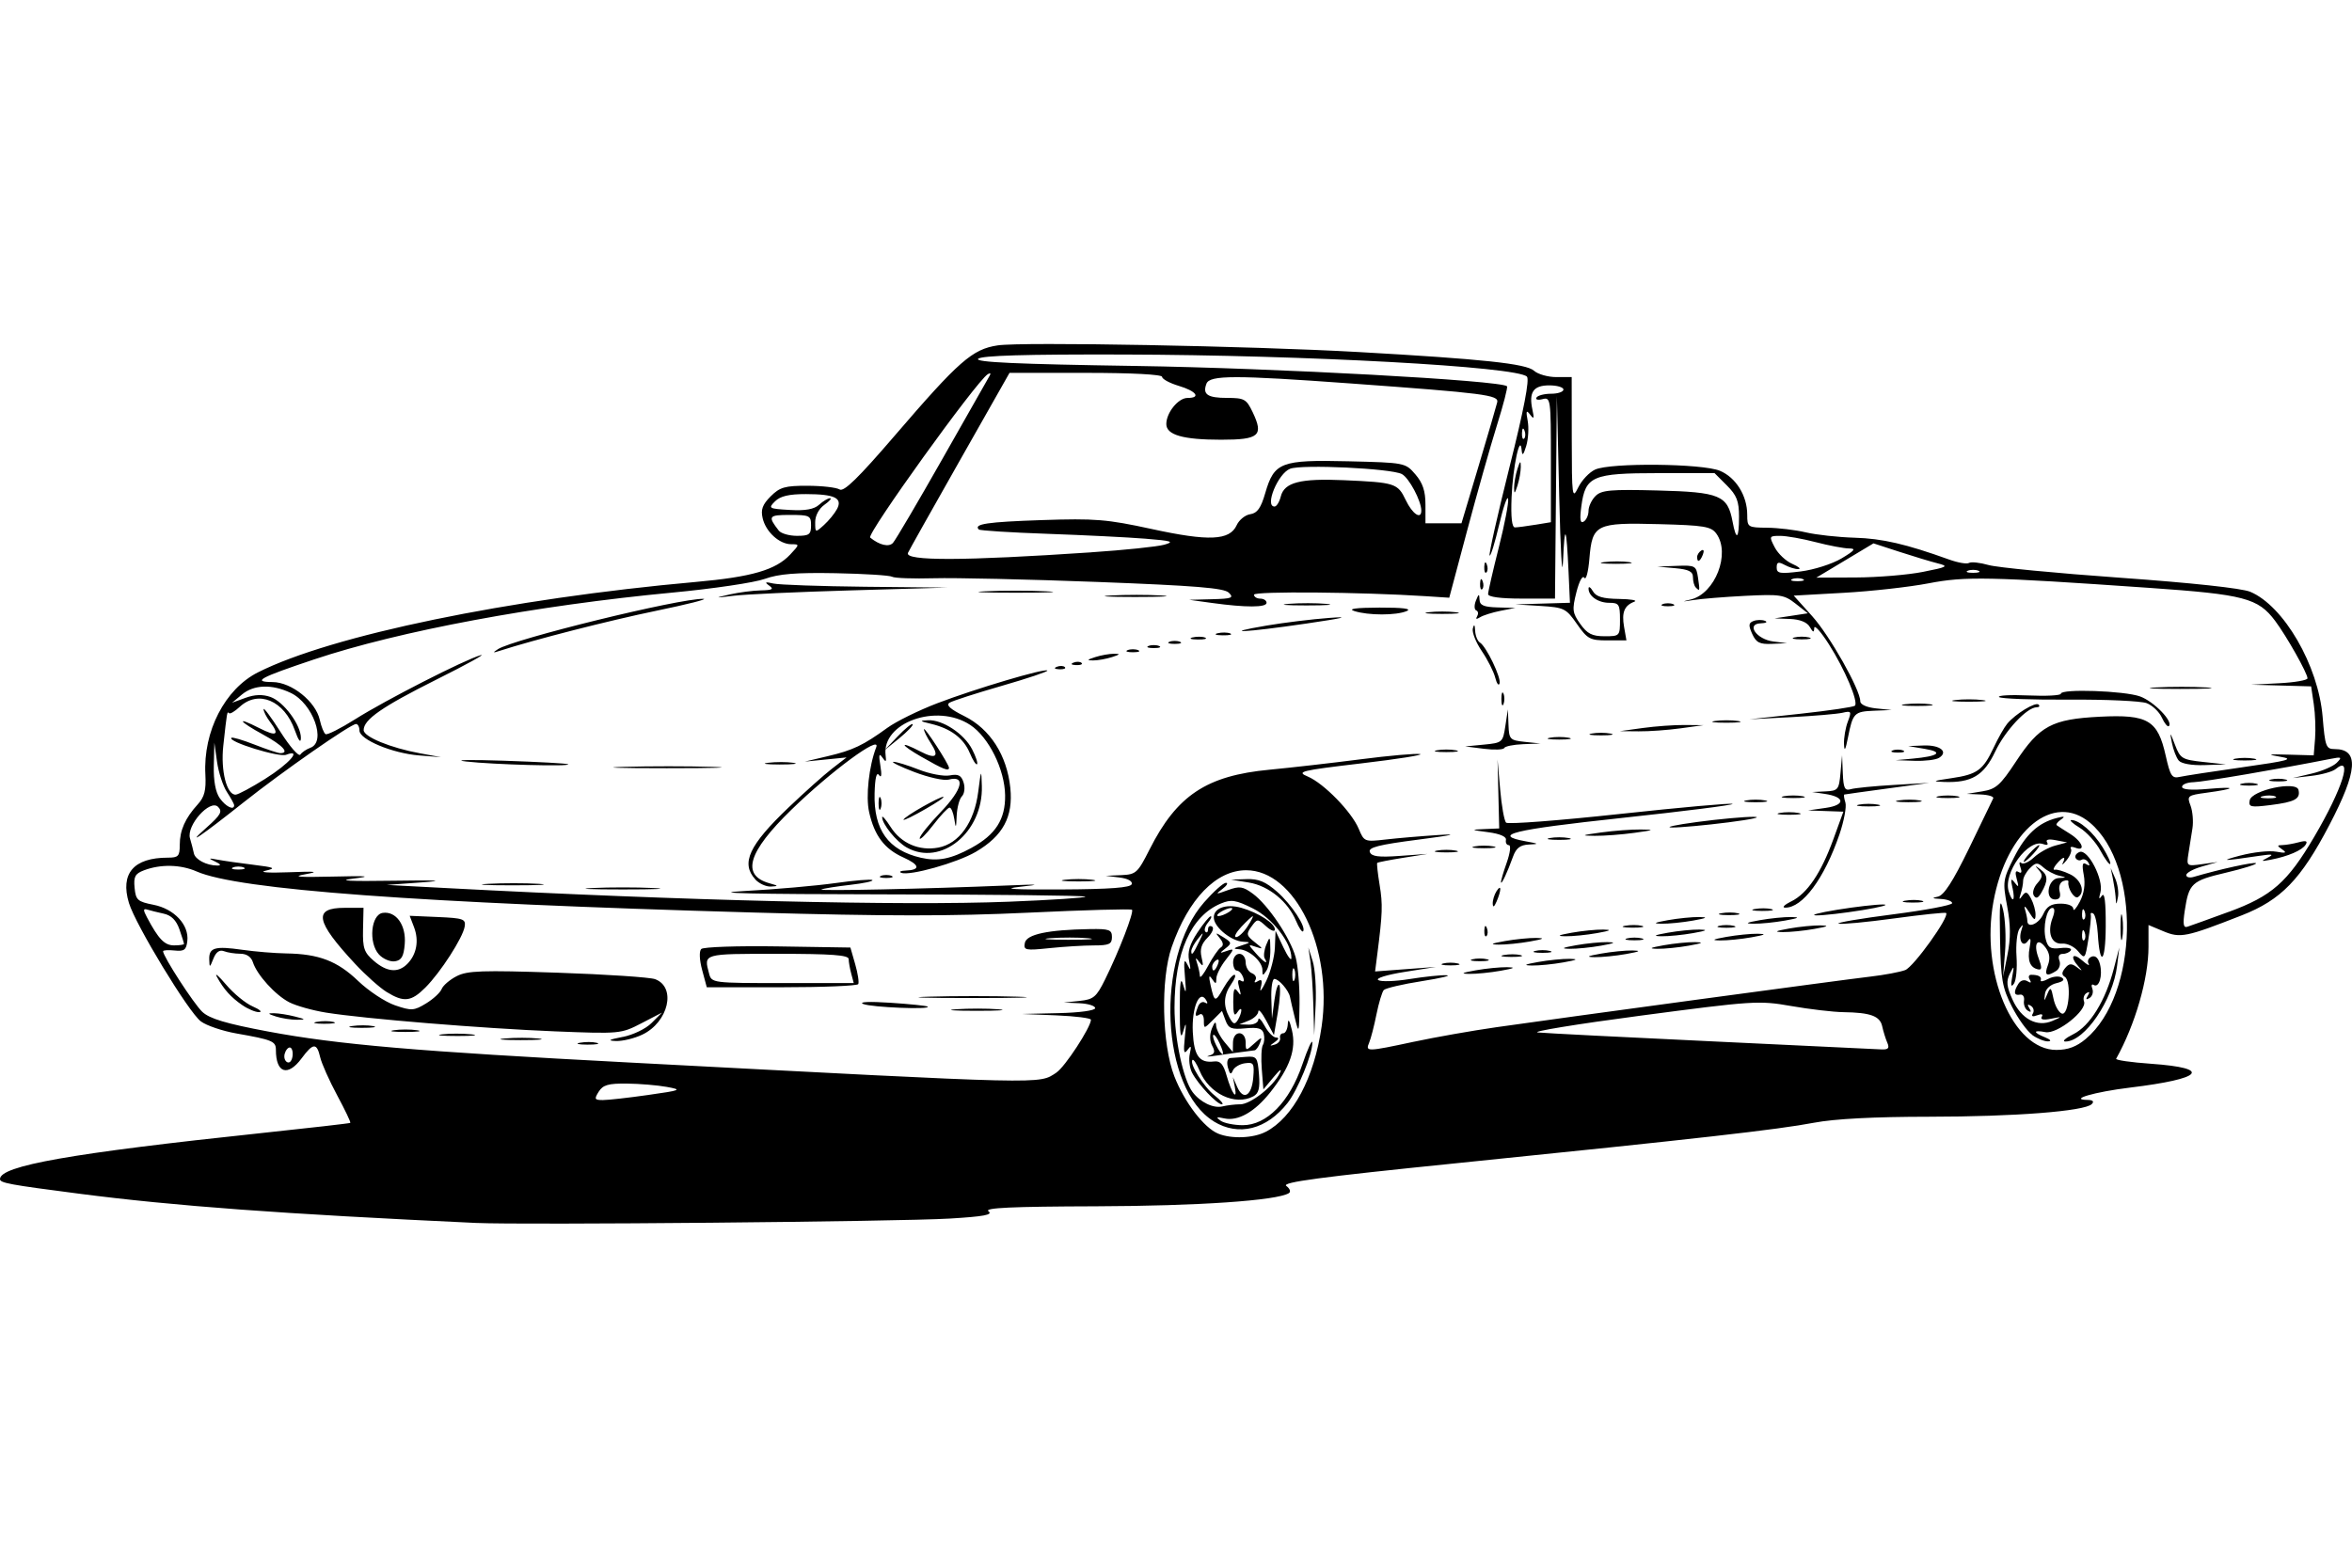 <?xml version="1.0" encoding="UTF-8" standalone="no"?>
<!-- Created with Inkscape (http://www.inkscape.org/) -->
<svg id="svg2" xmlns:rdf="http://www.w3.org/1999/02/22-rdf-syntax-ns#" xmlns="http://www.w3.org/2000/svg" height="45" width="67.5" version="1.1" xmlns:cc="http://creativecommons.org/ns#" xmlns:dc="http://purl.org/dc/elements/1.1/">
 <g id="g4275">
  <rect id="rect2990" opacity="0" height="45" width="67.5" y="0" x="3.5527e-15"/>
  <path id="path4273" d="m13.676 35.105c-5.582-0.259-8.666-0.486-11.396-0.839-2.018-0.261-2.28-0.309-2.28-0.421 0-0.383 2.039-0.742 7.498-1.32 1.386-0.147 2.535-0.278 2.555-0.293 0.02-0.014-0.15-0.37-0.376-0.79-0.226-0.42-0.446-0.913-0.488-1.094-0.097-0.421-0.203-0.415-0.532 0.03-0.399 0.539-0.739 0.428-0.739-0.242 0-0.247-0.101-0.289-1.14-0.472-0.396-0.07-0.852-0.225-1.013-0.345-0.349-0.259-1.876-2.773-2.065-3.4-0.255-0.846 0.135-1.3 1.117-1.3 0.302 0 0.342-0.043 0.342-0.368 0-0.416 0.156-0.767 0.518-1.164 0.192-0.21 0.241-0.404 0.217-0.856-0.066-1.237 0.56-2.452 1.509-2.931 2.103-1.062 7.208-2.116 12.572-2.596 1.6-0.143 2.287-0.343 2.702-0.785 0.272-0.29 0.273-0.297 0.031-0.297-0.339 0-0.728-0.353-0.82-0.744-0.059-0.25-0.007-0.393 0.229-0.63 0.264-0.264 0.41-0.306 1.061-0.304 0.415 0.001 0.829 0.049 0.919 0.106 0.12 0.076 0.538-0.331 1.569-1.531 1.857-2.161 2.237-2.495 2.967-2.605 0.696-0.105 7.256 0.016 10.356 0.191 3.567 0.201 4.812 0.334 5.036 0.537 0.111 0.1 0.399 0.182 0.641 0.182h0.44l0.002 1.77c0.002 1.675 0.013 1.75 0.187 1.395 0.101-0.206 0.319-0.435 0.483-0.51 0.442-0.202 3.078-0.176 3.582 0.035 0.459 0.192 0.784 0.715 0.784 1.263 0 0.356 0.016 0.366 0.57 0.371 0.313 0.003 0.813 0.063 1.11 0.133 0.297 0.07 0.929 0.14 1.405 0.154 0.792 0.023 1.472 0.181 2.711 0.627 0.252 0.091 0.507 0.134 0.568 0.097 0.061-0.038 0.314-0.011 0.562 0.06s1.95 0.235 3.782 0.365c2.035 0.145 3.484 0.301 3.726 0.402 0.964 0.403 1.956 2.114 2.079 3.586 0.071 0.859 0.098 0.93 0.345 0.93 0.707 0 0.664 0.62-0.152 2.18-0.819 1.567-1.386 2.151-2.517 2.594-1.597 0.626-1.758 0.658-2.243 0.456l-0.43-0.18v0.628c0 0.91-0.382 2.232-0.928 3.21-0.022 0.04 0.429 0.105 1.003 0.145 1.768 0.125 1.499 0.429-0.607 0.684-1.018 0.124-1.778 0.345-1.214 0.354 0.15 0.002 0.192 0.045 0.118 0.119-0.206 0.206-2.217 0.362-4.671 0.363-1.574 0.001-2.709 0.06-3.299 0.172-1.05 0.2-3.316 0.456-10.276 1.164-3.907 0.397-5.015 0.545-4.87 0.651 0.104 0.076 0.136 0.168 0.073 0.207-0.347 0.214-2.609 0.368-5.531 0.377-2.421 0.007-3.223 0.044-3.09 0.142 0.138 0.101-0.125 0.151-1.109 0.21-1.481 0.089-12.236 0.188-13.585 0.126zm22.649-2.616c0.786-0.409 1.392-1.551 1.605-3.027 0.324-2.242-0.761-4.483-2.168-4.482-0.861 0.001-1.657 0.823-2.136 2.206-0.32 0.922-0.281 2.791 0.077 3.711 0.289 0.743 0.853 1.48 1.26 1.645 0.385 0.156 1.007 0.131 1.362-0.054zm-1.488-0.299c-1.527-0.931-1.693-4.685-0.278-6.292 0.27-0.307 0.55-0.557 0.623-0.557 0.073 0 0.028 0.079-0.1 0.176-0.211 0.16-0.196 0.163 0.154 0.035 0.337-0.123 0.431-0.11 0.72 0.102 0.435 0.319 1.074 1.268 1.228 1.825 0.067 0.243 0.117 0.846 0.111 1.341-0.011 0.845-0.019 0.87-0.129 0.42-0.065-0.264-0.129-0.542-0.143-0.618-0.035-0.19-0.321-0.522-0.45-0.522-0.058 0-0.097 0.256-0.087 0.57l0.018 0.57 0.072-0.54c0.04-0.297 0.103-0.486 0.14-0.42 0.038 0.066 0.018 0.415-0.043 0.776l-0.112 0.656-0.222-0.416c-0.122-0.229-0.224-0.347-0.227-0.262-0.002 0.085-0.126 0.203-0.275 0.262l-0.27 0.108 0.27 0.008c0.148 0.004 0.272-0.06 0.275-0.142 0.002-0.082 0.085-0.002 0.184 0.18 0.098 0.181 0.245 0.331 0.325 0.332 0.094 0.001 0.082 0.047-0.034 0.129-0.16 0.113-0.16 0.121 0 0.073 0.099-0.03 0.166-0.115 0.15-0.189s0.024-0.135 0.09-0.135 0.125-0.121 0.132-0.27c0.007-0.169 0.052-0.099 0.119 0.186 0.127 0.541-0.055 1.061-0.622 1.778-0.447 0.565-0.926 0.836-1.32 0.749-0.228-0.051-0.251-0.037-0.108 0.065 0.099 0.071 0.384 0.129 0.634 0.13 0.69 0.003 1.347-0.666 1.714-1.743 0.156-0.459 0.286-0.741 0.287-0.626 0.005 0.326-0.421 1.362-0.711 1.731-0.601 0.764-1.405 0.966-2.117 0.531zm0.753-0.49c0.299-0.002 0.943-0.505 1.132-0.884 0.081-0.163 0.019-0.126-0.168 0.099l-0.296 0.356-0.046-0.575c-0.025-0.316-0.011-0.631 0.031-0.7 0.042-0.068 0.053-0.214 0.025-0.324-0.04-0.153-0.16-0.189-0.524-0.154-0.403 0.038-0.487 0.005-0.573-0.227l-0.101-0.272-0.26 0.26c-0.258 0.258-0.26 0.258-0.26 0.013 0-0.136-0.054-0.214-0.12-0.173-0.138 0.086-0.149 0.035-0.047-0.229 0.04-0.104 0.129-0.154 0.198-0.111 0.079 0.049 0.09 0.019 0.029-0.079-0.19-0.307-0.412 0.235-0.378 0.924 0.033 0.684 0.188 0.898 0.612 0.845 0.178-0.022 0.265 0.077 0.36 0.411 0.144 0.505 0.316 0.743 0.234 0.322l-0.055-0.282 0.123 0.28c0.176 0.399 0.417 0.259 0.461-0.268 0.034-0.41 0.013-0.446-0.24-0.411-0.153 0.021-0.309 0.117-0.348 0.212-0.051 0.127-0.088 0.103-0.139-0.09-0.041-0.157-0.013-0.267 0.07-0.273 0.076-0.005 0.283-0.02 0.459-0.034 0.296-0.022 0.323 0.016 0.362 0.501 0.032 0.4-0.006 0.55-0.162 0.633-0.522 0.28-1.267-0.074-1.54-0.731-0.084-0.202-0.176-0.343-0.205-0.314-0.1 0.1 0.321 0.774 0.639 1.024 0.175 0.138 0.267 0.251 0.205 0.251-0.143 0-0.687-0.577-0.858-0.91-0.071-0.138-0.1-0.381-0.064-0.54 0.051-0.232 0.038-0.254-0.068-0.109-0.101 0.137-0.118 0.052-0.075-0.36 0.046-0.436 0.038-0.471-0.044-0.18-0.076 0.268-0.101 0.1-0.101-0.66 0-0.755 0.026-0.926 0.101-0.66 0.078 0.28 0.089 0.226 0.048-0.24-0.04-0.453-0.023-0.541 0.067-0.36 0.099 0.199 0.108 0.182 0.052-0.105-0.049-0.25 0.017-0.473 0.24-0.81 0.169-0.256 0.34-0.465 0.381-0.465 0.04 0 0.005 0.082-0.079 0.183-0.084 0.101-0.117 0.218-0.075 0.26 0.042 0.042 0.077 0.011 0.077-0.07s0.052-0.115 0.116-0.076c0.064 0.04 0.006 0.181-0.13 0.317-0.178 0.178-0.226 0.334-0.172 0.565 0.059 0.254 0.046 0.283-0.061 0.14-0.114-0.151-0.124-0.145-0.064 0.04 0.039 0.121 0.074 0.283 0.077 0.36 0.003 0.077 0.11-0.059 0.239-0.302s0.291-0.477 0.36-0.521c0.086-0.053 0.077-0.139-0.029-0.267-0.139-0.169-0.128-0.171 0.105-0.026 0.24 0.15 0.245 0.175 0.06 0.319-0.182 0.142-0.178 0.149 0.036 0.074 0.223-0.078 0.221-0.063-0.03 0.256-0.147 0.187-0.268 0.426-0.269 0.533-0.002 0.169-0.017 0.171-0.124 0.014-0.089-0.131-0.1-0.083-0.041 0.18 0.111 0.498 0.131 0.502 0.373 0.077 0.118-0.206 0.257-0.376 0.31-0.376 0.053-0 0.013 0.119-0.09 0.266-0.22 0.314-0.237 0.615-0.054 0.957 0.107 0.199 0.154 0.215 0.238 0.082 0.058-0.091 0.105-0.22 0.105-0.286s-0.052-0.039-0.116 0.06c-0.086 0.133-0.116 0.054-0.116-0.3 0-0.369 0.029-0.438 0.126-0.3 0.097 0.139 0.108 0.115 0.045-0.105-0.054-0.192-0.038-0.259 0.051-0.204 0.082 0.051 0.105 0.012 0.06-0.105-0.039-0.102-0.12-0.186-0.179-0.186-0.059 0-0.107-0.108-0.107-0.24 0-0.133 0.08-0.24 0.18-0.24 0.101 0 0.18 0.107 0.18 0.244 0 0.134 0.081 0.275 0.179 0.312 0.099 0.038 0.144 0.125 0.101 0.195-0.048 0.077-0.019 0.09 0.073 0.032 0.112-0.069 0.132-0.019 0.079 0.191-0.04 0.157 0.031 0.069 0.158-0.195 0.127-0.264 0.239-0.696 0.249-0.96l0.019-0.48 0.227 0.48c0.125 0.264 0.228 0.399 0.228 0.3 0.003-0.439-0.547-1.145-1.107-1.423-0.492-0.244-0.62-0.264-0.916-0.141-0.861 0.357-1.332 1.413-1.332 2.988 0 0.898 0.25 2.067 0.518 2.424 0.222 0.295 0.599 0.476 0.861 0.412 0.132-0.032 0.357-0.059 0.501-0.06zm-0.891-1.398c0.163-0.047 0.183-0.11 0.09-0.283-0.075-0.141-0.078-0.325-0.007-0.501 0.074-0.185 0.114-0.213 0.119-0.082 0.004 0.108 0.114 0.324 0.244 0.48l0.236 0.283 0.004-0.27c0.002-0.158 0.079-0.27 0.184-0.27 0.104 0 0.18 0.109 0.18 0.259 0 0.253 0.006 0.254 0.245 0.037 0.215-0.194 0.235-0.197 0.167-0.019-0.043 0.112-0.113 0.208-0.155 0.213-0.371 0.047-0.743 0.098-1.097 0.151-0.231 0.035-0.326 0.036-0.21 0.002zm0.308-0.344c-0.075-0.165-0.159-0.278-0.187-0.25-0.056 0.056 0.187 0.551 0.271 0.551 0.029 0-0.008-0.135-0.084-0.3zm1.224-2.11c-0.002-0.249-0.378-0.585-0.671-0.6-0.18-0.009-0.165-0.033 0.069-0.108 0.271-0.087 0.275-0.097 0.043-0.108-0.319-0.015-0.794-0.388-0.833-0.655-0.044-0.298 0.332-0.448 0.789-0.317 0.492 0.141 0.96 0.444 0.96 0.621 0 0.075-0.113 0.034-0.251-0.091-0.246-0.223-0.254-0.223-0.423 0.009-0.155 0.212-0.144 0.257 0.101 0.45 0.24 0.188 0.244 0.204 0.033 0.132-0.237-0.081-0.237-0.078-0.011 0.178 0.231 0.263 0.382 0.352 0.258 0.151-0.037-0.06-0.017-0.235 0.045-0.39 0.103-0.256 0.113-0.244 0.118 0.139 0.003 0.231-0.046 0.501-0.111 0.6-0.102 0.157-0.117 0.156-0.118-0.011zm-0.433-1.248c0.108-0.165 0.178-0.3 0.155-0.3-0.023 0-0.169 0.135-0.324 0.3s-0.225 0.3-0.155 0.3c0.07 0 0.216-0.135 0.324-0.3zm-0.529-0.42c0.099-0.064 0.126-0.116 0.06-0.116-0.066 0-0.201 0.052-0.3 0.116-0.099 0.064-0.126 0.116-0.06 0.116 0.066 0 0.201-0.052 0.3-0.116zm1.879 1.649c-0.033-0.082-0.06-0.015-0.06 0.15 0 0.165 0.027 0.232 0.06 0.15 0.033-0.082 0.033-0.217 0-0.3zm-2.193-0.156c0.041-0.107 0.021-0.155-0.047-0.113-0.065 0.04-0.119 0.124-0.119 0.186 0 0.173 0.086 0.135 0.166-0.073zm-0.535-0.654c0.135-0.283 0.132-0.287-0.044-0.067-0.103 0.128-0.187 0.286-0.187 0.35 0 0.152 0.055 0.084 0.23-0.283zm3.272 1.844c-0.013-0.47-0.051-1.037-0.083-1.26l-0.06-0.405 0.125 0.396c0.069 0.218 0.106 0.785 0.083 1.26l-0.041 0.863-0.024-0.855zm-0.496-2.426c-0.231-0.558-0.788-1.012-1.356-1.104l-0.51-0.083 0.446-0.015c0.342-0.012 0.546 0.073 0.876 0.363 0.417 0.366 0.85 1.029 0.743 1.137-0.029 0.029-0.118-0.105-0.198-0.297zm-18.602 4.995c0.964-0.137 0.993-0.15 0.54-0.233-0.264-0.048-0.777-0.091-1.141-0.095-0.536-0.006-0.689 0.039-0.811 0.233-0.133 0.213-0.12 0.24 0.121 0.24 0.149 0 0.73-0.065 1.291-0.145zm11.725-0.646c0.24-0.154 0.987-1.297 0.99-1.514 0.001-0.047-0.444-0.103-0.989-0.126l-0.99-0.04 1.05-0.024c0.604-0.014 1.05-0.075 1.05-0.144 0-0.066-0.202-0.129-0.45-0.14l-0.45-0.02 0.452-0.047c0.401-0.042 0.483-0.11 0.73-0.61 0.403-0.814 0.838-1.942 0.775-2.006-0.03-0.03-1.366 0.007-2.969 0.083-2.211 0.104-4.117 0.103-7.889-0.004-9.65-0.275-14.788-0.654-15.984-1.178-0.463-0.203-1.035-0.215-1.515-0.033-0.253 0.096-0.299 0.182-0.267 0.503 0.034 0.35 0.086 0.396 0.544 0.486 0.594 0.117 1.023 0.577 0.969 1.04-0.03 0.256-0.09 0.301-0.366 0.272-0.181-0.019-0.33-0.009-0.33 0.021 0 0.149 0.881 1.509 1.126 1.74 0.21 0.197 0.677 0.337 1.886 0.564 2.006 0.376 4.269 0.571 10.364 0.89 12.179 0.639 11.736 0.628 12.265 0.288zm-13.673-0.854c0.149-0.029 0.365-0.028 0.48 0.002 0.115 0.03-0.007 0.053-0.271 0.052-0.264-0.001-0.358-0.026-0.209-0.055zm-2.158-0.123c0.282-0.025 0.714-0.025 0.96 0.001 0.246 0.026 0.015 0.047-0.513 0.046-0.528-0-0.729-0.022-0.447-0.047zm3.381-0.043c0.3-0.059 0.666-0.235 0.832-0.402l0.297-0.297-0.592 0.307c-0.583 0.302-0.62 0.305-2.478 0.231-2.071-0.083-5.468-0.361-6.569-0.538-0.386-0.062-0.862-0.196-1.058-0.297-0.401-0.207-0.929-0.79-1.044-1.152-0.048-0.151-0.181-0.241-0.358-0.241-0.155 0-0.367-0.033-0.471-0.073-0.126-0.048-0.227 0.021-0.302 0.21-0.109 0.271-0.113 0.272-0.121 0.025-0.01-0.339 0.161-0.388 0.952-0.275 0.363 0.052 0.93 0.099 1.26 0.104 0.935 0.015 1.463 0.217 2.06 0.789 0.302 0.29 0.78 0.605 1.062 0.701 0.472 0.161 0.542 0.156 0.889-0.055 0.207-0.126 0.408-0.312 0.447-0.413 0.039-0.101 0.232-0.267 0.43-0.369 0.308-0.159 0.723-0.173 2.895-0.1 1.394 0.047 2.655 0.131 2.802 0.186 0.616 0.231 0.383 1.234-0.369 1.592-0.227 0.108-0.567 0.19-0.755 0.183-0.257-0.01-0.209-0.039 0.193-0.118zm-5.186-0.075c0.213-0.026 0.591-0.027 0.84-0.001 0.249 0.026 0.075 0.048-0.387 0.048-0.462 0-0.666-0.021-0.453-0.047zm-1.377-0.119c0.181-0.027 0.478-0.027 0.66 0 0.181 0.027 0.033 0.05-0.33 0.05-0.363 0-0.511-0.022-0.33-0.05zm-1.198-0.12c0.182-0.028 0.452-0.027 0.6 0.002 0.148 0.028-0.002 0.051-0.332 0.05-0.33-0.001-0.451-0.024-0.268-0.052zm-1.018-0.119c0.149-0.029 0.365-0.028 0.48 0.002 0.115 0.03-0.007 0.053-0.271 0.052-0.264-0.001-0.358-0.026-0.209-0.055zm-1.171-0.155c-0.235-0.075-0.248-0.096-0.06-0.094 0.132 0.001 0.402 0.043 0.6 0.094 0.323 0.082 0.329 0.092 0.06 0.094-0.165 0.001-0.435-0.041-0.6-0.094zm-0.963-0.324c-0.331-0.228-0.537-0.458-0.731-0.815-0.072-0.132 0.046-0.031 0.263 0.224 0.216 0.255 0.559 0.537 0.762 0.625 0.203 0.088 0.287 0.163 0.186 0.165-0.101 0.003-0.317-0.087-0.48-0.2zm20.491 0.116c0.349-0.024 0.888-0.024 1.2 0.001 0.311 0.025 0.026 0.045-0.634 0.044-0.66-0-0.914-0.02-0.566-0.045zm-2.673-0.151c-0.143-0.061 0.174-0.075 0.78-0.035 0.561 0.037 1.042 0.087 1.07 0.111 0.106 0.092-1.622 0.021-1.849-0.076zm-13.676-0.343c-0.198-0.122-0.607-0.487-0.909-0.812-1.137-1.223-1.208-1.605-0.297-1.605h0.541l-0.014 0.622c-0.012 0.536 0.031 0.661 0.309 0.9 0.376 0.324 0.696 0.354 0.96 0.089 0.268-0.268 0.342-0.667 0.196-1.051l-0.126-0.331 0.809 0.035c0.733 0.032 0.805 0.058 0.769 0.275-0.053 0.322-0.693 1.315-1.127 1.749-0.408 0.408-0.618 0.432-1.112 0.128zm15.572 0.133c0.713-0.021 1.847-0.021 2.519 0 0.673 0.021 0.089 0.039-1.296 0.039-1.386-0-1.936-0.018-1.223-0.039zm-6.519-0.765c-0.079-0.292-0.089-0.539-0.026-0.603 0.059-0.059 1.047-0.093 2.194-0.075l2.087 0.033 0.138 0.48c0.076 0.264 0.115 0.52 0.087 0.57-0.028 0.049-1.018 0.09-2.199 0.09h-2.148l-0.133-0.495zm4.279 0.105c-0.04-0.148-0.073-0.337-0.074-0.42-0.002-0.114-0.49-0.15-2.041-0.15-2.156 0-2.119-0.011-1.964 0.57 0.071 0.266 0.098 0.27 2.112 0.27h2.039l-0.072-0.27zm-13.556-0.553c-0.304-0.336-0.228-1.143 0.111-1.192 0.385-0.055 0.675 0.356 0.631 0.893-0.029 0.359-0.093 0.469-0.284 0.497-0.136 0.019-0.342-0.07-0.458-0.198zm18.538-0.329c0.047-0.248 0.657-0.378 1.87-0.398 0.553-0.009 0.63 0.019 0.63 0.229 0 0.203-0.08 0.24-0.522 0.24-0.287 0-0.86 0.035-1.272 0.078-0.694 0.072-0.746 0.061-0.706-0.15zm1.814-0.136c-0.278-0.025-0.764-0.025-1.08-0.001-0.315 0.025-0.088 0.045 0.506 0.046s0.852-0.02 0.573-0.045zm-22.826 3.32c0-0.136-0.054-0.214-0.12-0.173-0.066 0.041-0.12 0.152-0.12 0.247s0.054 0.173 0.12 0.173c0.066 0 0.12-0.111 0.12-0.247zm32.182-0.349c0.609-0.13 1.674-0.318 2.367-0.417 1.883-0.27 9.91-1.357 10.737-1.453 0.396-0.046 0.842-0.13 0.991-0.186 0.243-0.091 1.279-1.535 1.175-1.639-0.023-0.023-0.695 0.047-1.492 0.156-0.798 0.109-1.515 0.176-1.595 0.15-0.079-0.026 0.622-0.146 1.558-0.266 0.936-0.12 1.702-0.265 1.702-0.322s-0.148-0.112-0.33-0.121c-0.245-0.012-0.266-0.029-0.084-0.065 0.177-0.035 0.43-0.425 0.9-1.39 0.359-0.738 0.671-1.383 0.693-1.434 0.022-0.051-0.14-0.101-0.36-0.11l-0.4-0.017 0.448-0.073c0.389-0.063 0.516-0.175 0.96-0.849 0.68-1.033 1.035-1.223 2.411-1.293 1.38-0.07 1.663 0.097 1.891 1.12 0.13 0.58 0.181 0.658 0.398 0.608 0.137-0.031 0.951-0.156 1.809-0.278 1.333-0.189 1.49-0.233 1.08-0.301-0.4-0.067-0.36-0.077 0.24-0.06l0.72 0.02 0.039-0.48c0.021-0.264 0.005-0.709-0.037-0.99l-0.076-0.51-0.862-0.024-0.862-0.024 0.81-0.042c0.445-0.023 0.81-0.087 0.81-0.141 0-0.145-0.598-1.207-0.928-1.648-0.49-0.655-0.887-0.759-3.604-0.948-4.634-0.322-5.284-0.335-6.348-0.13-0.541 0.104-1.632 0.227-2.424 0.271l-1.441 0.081 0.531 0.591c0.505 0.562 1.379 2.109 1.379 2.442 0 0.093 0.184 0.176 0.45 0.204l0.45 0.047-0.503 0.02c-0.571 0.023-0.611 0.064-0.75 0.768-0.072 0.365-0.105 0.42-0.114 0.19-0.007-0.177 0.042-0.467 0.109-0.643 0.113-0.297 0.102-0.316-0.15-0.257-0.15 0.035-0.812 0.092-1.472 0.126l-1.2 0.062 1.479-0.161c0.813-0.089 1.51-0.192 1.547-0.229 0.107-0.107-0.29-1.047-0.745-1.761-0.228-0.359-0.418-0.571-0.422-0.472-0.006 0.142-0.032 0.136-0.129-0.03-0.078-0.134-0.283-0.216-0.566-0.227l-0.444-0.017 0.478-0.073 0.478-0.073-0.354-0.278c-0.325-0.255-0.443-0.273-1.438-0.223-0.596 0.03-1.273 0.085-1.504 0.122-0.323 0.052-0.338 0.048-0.065-0.017 0.7-0.168 1.149-1.323 0.734-1.891-0.15-0.205-0.35-0.238-1.649-0.272-1.81-0.048-1.911 0.003-1.994 0.992-0.031 0.379-0.097 0.626-0.145 0.548-0.051-0.082-0.146 0.091-0.228 0.415-0.126 0.502-0.116 0.591 0.111 0.91 0.201 0.282 0.341 0.353 0.696 0.353 0.439 0 0.444-0.006 0.444-0.48 0-0.435-0.029-0.48-0.309-0.48-0.32 0-0.599-0.195-0.593-0.414 0.002-0.069 0.059-0.031 0.126 0.084 0.09 0.155 0.285 0.212 0.746 0.219 0.343 0.005 0.543 0.04 0.444 0.078-0.289 0.11-0.37 0.306-0.297 0.722l0.068 0.39h-0.546c-0.5 0-0.574-0.04-0.875-0.472-0.312-0.447-0.366-0.474-1.048-0.517l-0.72-0.045 0.784-0.023 0.784-0.023-0.039-0.87c-0.061-1.341-0.112-1.447-0.159-0.33-0.024 0.561-0.073-0.276-0.11-1.859l-0.067-2.879-0.027 2.909-0.027 2.909h-0.96c-0.601 0-0.96-0.048-0.96-0.128 0-0.071 0.138-0.671 0.306-1.335 0.168-0.664 0.289-1.293 0.269-1.4-0.021-0.106-0.137 0.228-0.258 0.743-0.121 0.515-0.244 0.913-0.273 0.884-0.029-0.029 0.227-1.169 0.569-2.534 0.415-1.658 0.581-2.522 0.501-2.602-0.288-0.288-6.338-0.62-11.573-0.634-2.823-0.008-4.083 0.029-4.176 0.123-0.099 0.098 1.1 0.153 4.522 0.205 4.006 0.061 10.489 0.416 10.656 0.583 0.026 0.026-0.105 0.531-0.29 1.122-0.185 0.592-0.568 1.947-0.852 3.012l-0.516 1.936-0.672-0.044c-1.822-0.119-4.931-0.147-4.931-0.043 0 0.062 0.081 0.113 0.18 0.113 0.099 0 0.18 0.054 0.18 0.12 0 0.137-0.595 0.138-1.56 0.005l-0.66-0.091 0.656-0.017c0.57-0.015 0.633-0.039 0.48-0.188-0.137-0.134-0.958-0.201-3.775-0.308-1.979-0.075-4.087-0.123-4.683-0.106-0.596 0.017-1.138-0.003-1.204-0.043-0.066-0.04-0.795-0.086-1.621-0.102-1.132-0.021-1.633 0.019-2.035 0.164-0.294 0.106-1.479 0.282-2.633 0.391-3.948 0.374-7.848 1.101-10.299 1.92-1.569 0.525-1.79 0.645-1.192 0.65 0.546 0.004 1.239 0.56 1.355 1.087 0.043 0.194 0.117 0.378 0.165 0.408 0.048 0.03 0.435-0.165 0.859-0.433 0.861-0.544 3.131-1.703 3.594-1.834 0.165-0.047-0.402 0.266-1.26 0.695-1.572 0.787-2.099 1.152-2.099 1.456 0 0.193 0.772 0.511 1.623 0.667l0.596 0.11-0.63-0.05c-0.764-0.061-1.71-0.456-1.71-0.715 0-0.103-0.044-0.187-0.098-0.187-0.155 0-2.113 1.365-3.228 2.25-1.219 0.968-1.717 1.306-1.053 0.715 0.398-0.354 0.453-0.454 0.322-0.586-0.231-0.232-0.916 0.536-0.806 0.904 0.042 0.141 0.092 0.333 0.111 0.428 0.036 0.179 0.366 0.352 0.674 0.352 0.118 0 0.097-0.039-0.06-0.113-0.208-0.098-0.2-0.106 0.065-0.056 0.168 0.032 0.627 0.098 1.02 0.146 0.625 0.077 0.67 0.099 0.355 0.172-0.198 0.046 0.099 0.066 0.66 0.044 0.798-0.031 0.903-0.019 0.48 0.058-0.394 0.071-0.184 0.089 0.78 0.066 1.029-0.025 1.161-0.012 0.6 0.058-0.485 0.06-0.113 0.08 1.14 0.061 1.277-0.019 1.54-0.005 0.84 0.046l-1.02 0.074 1.74 0.092c6.782 0.359 13.059 0.511 16.113 0.39 1.24-0.049 2.229-0.115 2.198-0.146-0.031-0.031-2.612-0.061-5.735-0.065-3.838-0.006-5.153-0.036-4.059-0.095 0.891-0.048 2.071-0.151 2.622-0.229 0.551-0.078 1.028-0.116 1.06-0.085 0.032 0.032-0.257 0.093-0.642 0.137s-0.754 0.102-0.82 0.131c-0.116 0.05 2.997-0.016 5.338-0.114 0.923-0.038 0.992-0.031 0.36 0.038-0.55 0.061-0.199 0.083 1.19 0.076 1.401-0.007 1.983-0.051 2.017-0.152 0.028-0.084-0.113-0.162-0.35-0.191l-0.397-0.049 0.448-0.019c0.421-0.018 0.47-0.062 0.809-0.734 0.785-1.556 1.635-2.121 3.442-2.292 0.619-0.059 1.797-0.193 2.618-0.299 0.82-0.106 1.588-0.173 1.706-0.15 0.118 0.023-0.641 0.144-1.687 0.267-1.751 0.207-1.873 0.237-1.539 0.377 0.462 0.194 1.265 1.018 1.466 1.505 0.152 0.366 0.17 0.373 0.765 0.304 0.335-0.039 1.014-0.097 1.509-0.129 0.614-0.04 0.435 0.002-0.561 0.131-1.153 0.149-1.447 0.225-1.396 0.357 0.05 0.129 0.249 0.155 0.861 0.111l0.796-0.057-0.708 0.113c-0.389 0.062-0.721 0.127-0.737 0.145-0.016 0.018 0.015 0.302 0.069 0.632 0.093 0.567 0.084 0.813-0.067 1.992l-0.063 0.492 0.873-0.065 0.873-0.065-0.9 0.143c-0.513 0.082-0.838 0.183-0.755 0.235 0.079 0.051 0.484 0.037 0.9-0.03s0.89-0.117 1.055-0.11c0.165 0.007-0.152 0.083-0.704 0.17-0.552 0.086-1.044 0.202-1.093 0.256-0.049 0.055-0.143 0.369-0.21 0.699-0.066 0.33-0.16 0.694-0.209 0.81-0.112 0.265-0.071 0.264 1.289-0.027zm1.767-2.049c0.297-0.053 0.702-0.093 0.9-0.09 0.265 0.004 0.218 0.031-0.18 0.102-0.297 0.053-0.702 0.093-0.9 0.09-0.265-0.004-0.218-0.031 0.18-0.102zm-0.93-0.197c0.115-0.03 0.304-0.03 0.42 0 0.115 0.03 0.021 0.055-0.21 0.055s-0.325-0.025-0.21-0.055zm2.729-0.043c0.297-0.053 0.702-0.093 0.9-0.09 0.265 0.004 0.218 0.031-0.18 0.102-0.297 0.053-0.702 0.093-0.9 0.09-0.265-0.004-0.218-0.031 0.18-0.102zm-1.889-0.077c0.115-0.03 0.304-0.03 0.42 0 0.115 0.03 0.021 0.055-0.21 0.055-0.231 0-0.325-0.025-0.21-0.055zm0.901-0.122c0.149-0.029 0.365-0.028 0.48 0.002 0.115 0.03-0.007 0.053-0.271 0.052-0.264-0.001-0.358-0.026-0.209-0.055zm2.788-0.041c0.297-0.053 0.702-0.093 0.9-0.09 0.265 0.004 0.218 0.031-0.18 0.102-0.297 0.053-0.702 0.093-0.9 0.09-0.265-0.004-0.218-0.031 0.18-0.102zm-1.889-0.077c0.115-0.03 0.304-0.03 0.42 0 0.115 0.03 0.021 0.055-0.21 0.055-0.231 0-0.325-0.025-0.21-0.055zm1.17-0.163c0.297-0.053 0.702-0.093 0.9-0.09 0.265 0.004 0.218 0.031-0.18 0.102-0.297 0.053-0.702 0.093-0.9 0.09-0.265-0.004-0.218-0.031 0.18-0.102zm2.519 0c0.297-0.053 0.702-0.093 0.9-0.09 0.265 0.004 0.218 0.031-0.18 0.102-0.297 0.053-0.702 0.093-0.9 0.09-0.265-0.004-0.218-0.031 0.18-0.102zm-4.559-0.12c0.297-0.053 0.702-0.093 0.9-0.09 0.265 0.004 0.218 0.031-0.18 0.102-0.297 0.053-0.702 0.093-0.9 0.09-0.265-0.004-0.218-0.031 0.18-0.102zm3.509-0.077c0.115-0.03 0.304-0.03 0.42 0 0.115 0.03 0.021 0.055-0.21 0.055-0.231 0-0.325-0.025-0.21-0.055zm2.849-0.043c0.297-0.053 0.702-0.093 0.9-0.09 0.265 0.004 0.218 0.031-0.18 0.102-0.297 0.053-0.702 0.093-0.9 0.09-0.265-0.004-0.218-0.031 0.18-0.102zm-6.948-0.184c0.006-0.14 0.034-0.168 0.072-0.072 0.035 0.087 0.03 0.19-0.009 0.23-0.04 0.04-0.068-0.031-0.063-0.157zm2.51 0.064c0.297-0.053 0.702-0.093 0.9-0.09 0.265 0.004 0.218 0.031-0.18 0.102-0.297 0.053-0.702 0.093-0.9 0.09-0.265-0.004-0.218-0.031 0.18-0.102zm2.759 0c0.297-0.053 0.702-0.093 0.9-0.09 0.265 0.004 0.218 0.031-0.18 0.102-0.297 0.053-0.702 0.093-0.9 0.09-0.265-0.004-0.218-0.031 0.18-0.102zm3.479-0.12c0.297-0.053 0.702-0.093 0.9-0.09 0.265 0.004 0.218 0.031-0.18 0.102-0.297 0.053-0.702 0.093-0.9 0.09-0.265-0.004-0.218-0.031 0.18-0.102zm-4.707-0.079c0.149-0.029 0.365-0.028 0.48 0.002 0.115 0.03-0.007 0.053-0.271 0.052-0.264-0.001-0.358-0.026-0.209-0.055zm2.698 0.002c0.115-0.03 0.304-0.03 0.42 0 0.115 0.03 0.021 0.055-0.21 0.055-0.231 0-0.325-0.025-0.21-0.055zm-1.47-0.163c0.297-0.053 0.702-0.093 0.9-0.09 0.265 0.004 0.218 0.031-0.18 0.102-0.297 0.053-0.702 0.093-0.9 0.09-0.265-0.004-0.218-0.031 0.18-0.102zm2.639 0c0.297-0.053 0.702-0.093 0.9-0.09 0.265 0.004 0.218 0.031-0.18 0.102-0.297 0.053-0.702 0.093-0.9 0.09-0.265-0.004-0.218-0.031 0.18-0.102zm-1.108-0.199c0.149-0.029 0.365-0.028 0.48 0.002 0.115 0.03-0.007 0.053-0.271 0.052-0.264-0.001-0.358-0.026-0.209-0.055zm3.328-0.1c0.528-0.086 1.122-0.154 1.32-0.151 0.198 0.003-0.072 0.076-0.6 0.162-0.528 0.086-1.122 0.154-1.32 0.151-0.198-0.003 0.072-0.076 0.6-0.162zm-2.368-0.02c0.149-0.029 0.365-0.028 0.48 0.002 0.115 0.03-0.007 0.053-0.271 0.052-0.264-0.001-0.358-0.026-0.209-0.055zm-7.519-0.155c-0.004-0.099 0.046-0.261 0.11-0.36 0.142-0.219 0.142-0.03 0 0.3-0.068 0.158-0.105 0.179-0.11 0.06zm8.567-0.064c0.462-0.229 0.855-0.812 1.212-1.794l0.284-0.782-0.508-0.018-0.508-0.018 0.507-0.072c0.577-0.082 0.561-0.317-0.027-0.403l-0.359-0.053 0.383-0.018c0.36-0.017 0.386-0.049 0.429-0.528l0.046-0.51 0.021 0.518c0.018 0.432 0.056 0.508 0.231 0.456 0.115-0.034 0.669-0.089 1.23-0.121l1.02-0.06-1.2 0.162c-0.66 0.089-1.217 0.167-1.238 0.173-0.021 0.006-0.007 0.109 0.031 0.229s-0.04 0.534-0.172 0.92c-0.436 1.268-1.058 2.106-1.557 2.098-0.101-0.002-0.021-0.083 0.177-0.181zm3.27-0.021c0.149-0.029 0.365-0.028 0.48 0.002 0.115 0.03-0.007 0.053-0.271 0.052-0.264-0.001-0.358-0.026-0.209-0.055zm-37.67-0.364c0.478-0.023 1.261-0.023 1.74 0 0.478 0.023 0.087 0.041-0.87 0.041-0.957 0-1.348-0.019-0.87-0.041zm-2.994-0.12c0.415-0.023 1.063-0.023 1.44 0 0.377 0.024 0.037 0.043-0.754 0.043-0.792-0-1.1-0.02-0.685-0.043zm7.662-0.13c-0.419-0.463-0.181-0.976 0.959-2.064 0.452-0.431 1.01-0.931 1.241-1.109l0.42-0.325-0.6 0.06-0.6 0.06 0.66-0.156c0.722-0.17 1.018-0.311 1.713-0.815 0.254-0.184 0.898-0.501 1.432-0.705 1.103-0.421 3.086-1.01 3.158-0.938 0.026 0.026-0.559 0.223-1.301 0.437-0.742 0.214-1.419 0.432-1.506 0.486-0.109 0.068 0.019 0.184 0.422 0.384 0.742 0.368 1.225 1.122 1.322 2.06 0.086 0.832-0.21 1.379-0.991 1.837-0.537 0.315-1.905 0.699-2.141 0.601-0.071-0.03-0.017-0.058 0.12-0.063 0.444-0.017 0.42-0.163-0.061-0.379-0.539-0.242-0.828-0.624-0.979-1.299-0.101-0.449-0.006-1.321 0.204-1.864 0.144-0.373-1.299 0.69-2.432 1.792-1.254 1.219-1.452 1.885-0.629 2.115 0.258 0.072 0.262 0.082 0.037 0.093-0.138 0.007-0.341-0.087-0.45-0.207zm6.209-0.905c0.688-0.374 0.972-0.819 0.962-1.505-0.011-0.744-0.468-1.667-0.999-2.019-0.961-0.637-2.548-0.069-2.431 0.87 0.025 0.199 0.009 0.209-0.095 0.06-0.093-0.134-0.107-0.072-0.055 0.24 0.044 0.266 0.03 0.364-0.039 0.267-0.071-0.099-0.115 0.083-0.127 0.523-0.028 1.05 0.392 1.635 1.328 1.85 0.487 0.112 0.861 0.039 1.456-0.285zm-1.862-0.008c-0.3-0.169-0.709-0.676-0.705-0.872 0.001-0.052 0.111 0.075 0.243 0.283 0.302 0.472 0.819 0.695 1.37 0.592 0.595-0.112 1.032-0.723 1.144-1.601 0.084-0.656 0.089-0.663 0.104-0.166 0.04 1.326-1.173 2.319-2.156 1.764zm0.373-0.266c0-0.068 0.273-0.408 0.607-0.756 0.621-0.648 0.719-1.056 0.222-0.926-0.136 0.036-0.581-0.064-0.988-0.22s-0.675-0.288-0.595-0.291c0.08-0.003 0.406 0.097 0.724 0.222 0.318 0.125 0.72 0.201 0.892 0.168 0.246-0.047 0.332-0.003 0.397 0.204 0.047 0.147 0.025 0.322-0.048 0.396-0.072 0.073-0.14 0.324-0.15 0.558-0.015 0.363-0.025 0.377-0.068 0.096-0.028-0.181-0.089-0.33-0.136-0.33s-0.26 0.226-0.472 0.502c-0.212 0.276-0.386 0.446-0.386 0.379zm-0.42-0.582c0.268-0.22 1.268-0.749 1.08-0.571-0.066 0.062-0.39 0.261-0.72 0.441-0.33 0.18-0.492 0.239-0.36 0.13zm-0.761-0.418c0-0.165 0.027-0.232 0.06-0.15 0.033 0.082 0.033 0.217 0 0.3s-0.06 0.015-0.06-0.15zm1.241-1.33c-0.633-0.363-0.665-0.483-0.043-0.161 0.452 0.234 0.556 0.151 0.299-0.241-0.108-0.165-0.195-0.342-0.194-0.394 0.002-0.1 0.718 1.002 0.718 1.105 0 0.108-0.17 0.041-0.78-0.31zm1.377-0.115c-0.176-0.424-0.547-0.704-1.11-0.838-0.332-0.079-0.345-0.094-0.087-0.104 0.42-0.017 1.032 0.387 1.263 0.833 0.107 0.207 0.171 0.4 0.142 0.429-0.029 0.029-0.122-0.115-0.207-0.32zm-2.071-0.477c0.212-0.223 0.406-0.381 0.431-0.351 0.025 0.03-0.149 0.212-0.386 0.405l-0.431 0.351 0.386-0.405zm4.802 4.114c0.214-0.027 0.565-0.027 0.78 0 0.214 0.027 0.039 0.048-0.39 0.048-0.429 0-0.604-0.022-0.39-0.048zm12.514 0.072c-0.005-0.041 0.07-0.298 0.167-0.57 0.096-0.273 0.123-0.495 0.06-0.495-0.063 0-0.101-0.067-0.085-0.15 0.019-0.094-0.17-0.177-0.51-0.222-0.505-0.067-0.512-0.073-0.111-0.09l0.428-0.018-0.024-0.99-0.024-0.99 0.075 0.86c0.041 0.473 0.118 0.902 0.17 0.954 0.052 0.052 1.523-0.061 3.27-0.25 1.746-0.189 3.2-0.319 3.231-0.288s-1.401 0.212-3.182 0.403c-3.142 0.338-3.762 0.489-2.744 0.673 0.371 0.067 0.378 0.076 0.077 0.09-0.247 0.012-0.363 0.101-0.452 0.346-0.166 0.462-0.337 0.824-0.347 0.735zm-17.793-0.184c0.083-0.033 0.217-0.033 0.3 0 0.083 0.033 0.015 0.061-0.15 0.061s-0.232-0.027-0.15-0.061zm15.955-0.725c0.148-0.029 0.391-0.029 0.54 0 0.148 0.029 0.027 0.052-0.27 0.052-0.297 0-0.418-0.023-0.27-0.052zm1.08-0.12c0.148-0.029 0.391-0.029 0.54 0 0.148 0.029 0.027 0.052-0.27 0.052-0.297 0-0.418-0.023-0.27-0.052zm2.159-0.24c0.148-0.029 0.391-0.029 0.54 0 0.148 0.029 0.027 0.052-0.27 0.052-0.297 0-0.418-0.023-0.27-0.052zm1.47-0.16c0.363-0.05 0.876-0.089 1.14-0.086 0.415 0.004 0.39 0.017-0.18 0.096-0.363 0.05-0.876 0.089-1.14 0.086-0.415-0.004-0.39-0.017 0.18-0.096zm2.759-0.301c0.627-0.084 1.356-0.151 1.619-0.148 0.264 0.003-0.06 0.074-0.72 0.158-0.66 0.084-1.389 0.151-1.619 0.148-0.231-0.003 0.093-0.074 0.72-0.158zm2.369-0.259c0.148-0.029 0.391-0.029 0.54 0 0.148 0.029 0.027 0.052-0.27 0.052-0.297 0-0.418-0.023-0.27-0.052zm2.279-0.24c0.148-0.029 0.391-0.029 0.54 0 0.148 0.029 0.027 0.052-0.27 0.052-0.297 0-0.418-0.023-0.27-0.052zm-3.239-0.12c0.148-0.029 0.391-0.029 0.54 0 0.148 0.029 0.027 0.052-0.27 0.052-0.297 0-0.418-0.023-0.27-0.052zm4.38-0.001c0.182-0.028 0.452-0.027 0.6 0.002 0.148 0.028-0.002 0.051-0.332 0.05-0.33-0.001-0.451-0.024-0.268-0.052zm-3.301-0.119c0.148-0.029 0.391-0.029 0.54 0 0.148 0.029 0.027 0.052-0.27 0.052-0.297 0-0.418-0.023-0.27-0.052zm4.439 0c0.148-0.029 0.391-0.029 0.54 0 0.148 0.029 0.027 0.052-0.27 0.052-0.297 0-0.418-0.023-0.27-0.052zm0.362-0.517c0.75-0.109 0.915-0.229 1.222-0.883 0.127-0.272 0.302-0.579 0.388-0.683 0.235-0.282 0.813-0.634 0.9-0.547 0.042 0.042 0.017 0.076-0.055 0.076-0.279 0-0.905 0.669-1.19 1.271-0.328 0.692-0.678 0.9-1.466 0.873-0.361-0.012-0.327-0.03 0.2-0.107zm-38.084-0.327c0.713-0.021 1.847-0.021 2.519 0 0.673 0.021 0.089 0.039-1.296 0.039-1.386-0-1.936-0.018-1.223-0.039zm-4.535-0.153c-0.396-0.045 0.09-0.056 1.08-0.023s1.822 0.079 1.849 0.102c0.081 0.071-2.146 0.01-2.929-0.079zm8.67 0.036c0.216-0.027 0.54-0.026 0.72 0.001 0.18 0.027 0.004 0.049-0.392 0.049-0.396-0.001-0.543-0.023-0.328-0.05zm40.48-0.064c-0.069-0.083-0.157-0.312-0.196-0.51-0.064-0.325-0.055-0.319 0.09 0.061 0.151 0.393 0.203 0.424 0.811 0.49l0.65 0.07-0.615 0.02c-0.369 0.012-0.665-0.041-0.74-0.131zm-7.642-0.054c0.75-0.069 0.904-0.188 0.36-0.28l-0.48-0.081 0.443-0.017c0.47-0.018 0.718 0.18 0.442 0.354-0.091 0.058-0.408 0.096-0.705 0.086l-0.54-0.018 0.48-0.044zm9.267-0c0.148-0.029 0.391-0.029 0.54 0s0.027 0.052-0.27 0.052c-0.297 0-0.418-0.023-0.27-0.052zm-22.913-0.24c0.148-0.029 0.391-0.029 0.54 0 0.148 0.029 0.027 0.052-0.27 0.052-0.297 0-0.418-0.023-0.27-0.052zm1.35-0.043-0.54-0.068 0.54-0.052c0.526-0.051 0.542-0.064 0.613-0.532l0.073-0.48 0.017 0.443c0.016 0.419 0.041 0.445 0.467 0.49l0.45 0.047-0.5 0.02c-0.275 0.011-0.518 0.061-0.54 0.11-0.022 0.049-0.283 0.059-0.58 0.022zm11.726 0.048c0.083-0.033 0.217-0.033 0.3 0 0.083 0.033 0.015 0.061-0.15 0.061-0.165 0-0.232-0.027-0.15-0.061zm-9.837-0.365c0.148-0.029 0.391-0.029 0.54 0 0.148 0.029 0.027 0.052-0.27 0.052-0.297 0-0.418-0.023-0.27-0.052zm1.2-0.12c0.148-0.029 0.391-0.029 0.54 0 0.148 0.029 0.027 0.052-0.27 0.052-0.297 0-0.418-0.023-0.27-0.052zm1.47-0.16c0.363-0.05 0.903-0.089 1.2-0.086l0.54 0.005-0.66 0.091c-0.363 0.05-0.903 0.089-1.2 0.086l-0.54-0.005 0.66-0.091zm14.896-0.297c-0.076-0.167-0.273-0.354-0.437-0.416s-1.165-0.108-2.224-0.101c-1.059 0.007-1.964-0.026-2.012-0.074s0.332-0.069 0.844-0.046 0.93-0 0.93-0.05c-0-0.147 1.824-0.084 2.272 0.078 0.396 0.143 0.958 0.721 0.828 0.851-0.034 0.034-0.125-0.074-0.2-0.24zm-12.827 0.096c0.181-0.027 0.478-0.027 0.66 0 0.181 0.027 0.033 0.05-0.33 0.05-0.363 0-0.511-0.022-0.33-0.05zm-6.129-0.634c0-0.165 0.027-0.232 0.061-0.15s0.033 0.217 0 0.3-0.061 0.015-0.061-0.15zm11.59 0.153c0.216-0.027 0.54-0.026 0.72 0.001 0.18 0.027 0.004 0.049-0.392 0.049-0.396-0.001-0.543-0.023-0.328-0.05zm1.437-0.12c0.214-0.027 0.565-0.027 0.78 0s0.039 0.048-0.39 0.048c-0.429 0-0.604-0.022-0.39-0.048zm5.763-0.362c0.415-0.023 1.063-0.023 1.44 0 0.377 0.024 0.037 0.043-0.754 0.043-0.792-0-1.1-0.02-0.685-0.043zm-18.966-0.281c-0.043-0.169-0.216-0.513-0.386-0.763-0.17-0.25-0.286-0.543-0.257-0.651 0.036-0.134 0.057-0.113 0.066 0.067 0.008 0.145 0.069 0.297 0.136 0.338 0.185 0.114 0.619 1.017 0.565 1.177-0.026 0.077-0.081 0.002-0.124-0.168zm-12.582-0.312c0.087-0.035 0.19-0.03 0.23 0.009 0.04 0.04-0.031 0.068-0.157 0.063-0.14-0.006-0.168-0.034-0.072-0.072zm0.48-0.12c0.087-0.035 0.19-0.03 0.23 0.009 0.04 0.04-0.031 0.068-0.157 0.063-0.14-0.006-0.168-0.034-0.072-0.072zm0.622-0.158c0.165-0.053 0.408-0.096 0.54-0.096 0.19 0 0.177 0.02-0.06 0.096-0.165 0.053-0.408 0.096-0.54 0.096-0.19 0-0.177-0.02 0.06-0.096zm-17.145-0.226c0.45-0.293 5.23-1.465 5.9-1.446 0.147 0.004-0.461 0.158-1.351 0.342-1.352 0.279-3.509 0.831-4.499 1.151-0.196 0.064-0.206 0.055-0.05-0.046zm18.075 0.026c0.083-0.033 0.217-0.033 0.3 0 0.083 0.033 0.015 0.061-0.15 0.061-0.165 0-0.232-0.027-0.15-0.061zm0.6-0.12c0.083-0.033 0.217-0.033 0.3 0 0.083 0.033 0.015 0.061-0.15 0.061-0.165 0-0.232-0.027-0.15-0.061zm0.6-0.12c0.083-0.033 0.217-0.033 0.3 0 0.083 0.033 0.015 0.061-0.15 0.061-0.165 0-0.232-0.027-0.15-0.061zm16.725-0.225c-0.112-0.247-0.106-0.317 0.037-0.371 0.096-0.037 0.245-0.039 0.329-0.005 0.085 0.034 0.031 0.066-0.12 0.071-0.434 0.015-0.123 0.462 0.364 0.523l0.39 0.048-0.431 0.019c-0.354 0.016-0.455-0.035-0.569-0.285zm-16.063 0.101c0.117-0.03 0.279-0.028 0.36 0.004 0.081 0.033-0.014 0.058-0.212 0.055-0.198-0.002-0.264-0.029-0.148-0.06zm17.273 0c0.115-0.03 0.304-0.03 0.42 0 0.115 0.03 0.021 0.055-0.21 0.055-0.231 0-0.325-0.025-0.21-0.055zm-16.553-0.12c0.117-0.03 0.279-0.028 0.36 0.004 0.081 0.033-0.014 0.058-0.212 0.055-0.198-0.002-0.264-0.029-0.148-0.06zm1.407-0.221c0.495-0.084 1.305-0.184 1.8-0.22 0.62-0.046 0.415 0.004-0.66 0.162-1.74 0.256-2.536 0.296-1.14 0.058zm6.04-0.267c0.044-0.071 0.032-0.146-0.025-0.168s-0.062-0.148-0.009-0.28c0.081-0.203 0.097-0.208 0.104-0.03 0.006 0.163 0.121 0.213 0.518 0.224l0.51 0.014-0.424 0.083c-0.233 0.046-0.498 0.129-0.588 0.185-0.106 0.066-0.136 0.056-0.085-0.027zm-3.521-0.149c-0.201-0.064 0.035-0.097 0.72-0.1 0.672-0.002 0.938 0.032 0.78 0.1-0.298 0.128-1.1 0.128-1.5 0zm2.129 0.033c0.214-0.027 0.565-0.027 0.78 0 0.214 0.027 0.039 0.048-0.39 0.048-0.429 0-0.604-0.022-0.39-0.048zm-4.015-0.241c0.315-0.025 0.801-0.024 1.08 0.001 0.278 0.025 0.02 0.045-0.573 0.045-0.594-0-0.822-0.021-0.506-0.046zm10.733 0.009c0.083-0.033 0.217-0.033 0.3 0 0.083 0.033 0.015 0.061-0.15 0.061-0.165 0-0.232-0.027-0.15-0.061zm-26.782-0.277c0.264-0.06 0.669-0.113 0.9-0.118 0.332-0.007 0.382-0.036 0.24-0.137-0.141-0.101-0.115-0.114 0.12-0.06 0.165 0.038 1.353 0.079 2.639 0.093l2.339 0.024-2.759 0.08c-1.518 0.044-3.029 0.113-3.359 0.154-0.553 0.068-0.562 0.065-0.12-0.036zm10.951 0.028c0.415-0.023 1.063-0.023 1.44 0 0.377 0.024 0.037 0.043-0.754 0.043-0.792-0-1.1-0.02-0.685-0.043zm-3.604-0.12c0.478-0.023 1.261-0.023 1.74 0 0.478 0.023 0.087 0.041-0.87 0.041-0.957 0-1.348-0.019-0.87-0.041zm14.195-0.221c0.006-0.14 0.034-0.168 0.072-0.072 0.035 0.087 0.03 0.19-0.009 0.23-0.04 0.04-0.068-0.031-0.063-0.157zm6.189 0.11c-0.044-0.044-0.08-0.176-0.08-0.293 0-0.163-0.119-0.224-0.51-0.259l-0.51-0.046 0.556-0.021c0.532-0.02 0.558-0.005 0.609 0.339 0.057 0.389 0.054 0.4-0.066 0.28zm-6.069-0.59c0.006-0.14 0.034-0.168 0.072-0.072 0.035 0.087 0.03 0.19-0.009 0.23-0.04 0.04-0.068-0.031-0.063-0.157zm3.442-0.137c0.216-0.027 0.54-0.026 0.72 0.001 0.18 0.027 0.004 0.049-0.392 0.049-0.396-0.001-0.543-0.023-0.328-0.05zm2.667-0.146c0-0.062 0.053-0.146 0.119-0.186 0.068-0.042 0.088 0.006 0.047 0.113-0.08 0.208-0.166 0.246-0.166 0.073zm5.456 13.939c-0.049-0.115-0.114-0.327-0.145-0.469-0.064-0.294-0.337-0.394-1.112-0.405-0.297-0.004-0.972-0.084-1.5-0.176-0.924-0.162-1.086-0.151-4.319 0.276-1.847 0.244-3.174 0.462-2.947 0.483 0.226 0.022 2.467 0.136 4.979 0.254 2.512 0.118 4.694 0.222 4.85 0.231 0.225 0.013 0.265-0.027 0.195-0.194zm5.698-0.106c1.519-1.278 1.59-4.97 0.119-6.207-1.048-0.882-2.394 0.218-2.769 2.264-0.376 2.054 0.557 4.259 1.804 4.259 0.333 0 0.58-0.092 0.846-0.316zm-1.532-0.113c-0.148-0.104-0.412-0.468-0.586-0.81-0.279-0.547-0.32-0.78-0.343-1.941-0.02-1.047-0.002-1.22 0.088-0.84 0.062 0.264 0.088 0.804 0.056 1.2l-0.057 0.72 0.128-0.642c0.093-0.466 0.09-0.845-0.01-1.38-0.132-0.703-0.123-0.768 0.191-1.392 0.337-0.67 0.698-1.005 1.229-1.143 0.223-0.058 0.255-0.047 0.123 0.044-0.097 0.067-0.151 0.141-0.12 0.164 0.031 0.024 0.205 0.136 0.386 0.249 0.35 0.219 0.458 0.516 0.144 0.395-0.102-0.039-0.158-0.026-0.124 0.029 0.034 0.056-0.021 0.203-0.123 0.329-0.102 0.125-0.151 0.16-0.109 0.078 0.105-0.208 0.002-0.188-0.184 0.037-0.085 0.103-0.105 0.174-0.045 0.159 0.061-0.015 0.259 0.044 0.44 0.132 0.319 0.155 0.443 0.518 0.223 0.654-0.104 0.064-0.309-0.264-0.273-0.438 0.01-0.047-0.057-0.057-0.148-0.022-0.095 0.036-0.139 0.162-0.105 0.296 0.041 0.158-0 0.232-0.132 0.232-0.304 0-0.207-0.596 0.101-0.614 0.241-0.014 0.241-0.015 0.004-0.072-0.132-0.032-0.328-0.136-0.436-0.232-0.171-0.152-0.22-0.149-0.39 0.021-0.107 0.107-0.194 0.267-0.194 0.356s-0.032 0.26-0.071 0.381c-0.055 0.168-0.043 0.181 0.047 0.054 0.097-0.135 0.143-0.12 0.251 0.082 0.073 0.137 0.131 0.346 0.129 0.466-0.003 0.177-0.039 0.161-0.188-0.082-0.101-0.165-0.153-0.201-0.116-0.08 0.037 0.121 0.068 0.269 0.068 0.33 0 0.232 0.328 0.096 0.458-0.19 0.102-0.224 0.229-0.3 0.499-0.3 0.21 0 0.363 0.063 0.363 0.15 0 0.082 0.085-0.012 0.188-0.209 0.122-0.234 0.161-0.499 0.112-0.762-0.056-0.3-0.038-0.38 0.071-0.312 0.094 0.058 0.115 0.04 0.059-0.05-0.048-0.077-0.133-0.112-0.19-0.077-0.057 0.035-0.134 0.015-0.171-0.045-0.037-0.06 0.013-0.14 0.111-0.178 0.24-0.092 0.699 0.798 0.598 1.16-0.053 0.19-0.042 0.217 0.042 0.096 0.077-0.112 0.114 0.178 0.11 0.884-0.005 1.045-0.169 1.187-0.228 0.197-0.017-0.28-0.075-0.537-0.129-0.57-0.054-0.034-0.087-0.017-0.072 0.038 0.015 0.054-0.016 0.366-0.068 0.693-0.092 0.575-0.101 0.586-0.294 0.353-0.109-0.133-0.316-0.233-0.459-0.221-0.31 0.024-0.436-0.315-0.275-0.738 0.068-0.179 0.066-0.287-0.006-0.287-0.163 0-0.279 0.545-0.191 0.897 0.062 0.246 0.135 0.29 0.43 0.256 0.195-0.023 0.327 0.005 0.291 0.063-0.035 0.057-0.14 0.104-0.233 0.104-0.106 0-0.141 0.072-0.095 0.192 0.041 0.106-0.002 0.24-0.094 0.298-0.276 0.175-0.347 0.125-0.237-0.164 0.071-0.187 0.051-0.346-0.062-0.501-0.232-0.317-0.364-0.126-0.205 0.296 0.099 0.262 0.098 0.345-0.006 0.325-0.237-0.045-0.32-0.252-0.251-0.626 0.045-0.243 0.031-0.307-0.045-0.197-0.147 0.213-0.287-0.007-0.191-0.302 0.059-0.182 0.05-0.189-0.055-0.041-0.07 0.099-0.108 0.456-0.085 0.794 0.023 0.338-0.01 0.689-0.074 0.78-0.082 0.116-0.097 0.058-0.05-0.194 0.061-0.331 0.056-0.338-0.069-0.09-0.107 0.214-0.091 0.368 0.077 0.741 0.253 0.562 0.708 0.803 1.15 0.611 0.285-0.124 0.284-0.126-0.046-0.06-0.217 0.043-0.312 0.023-0.264-0.056 0.047-0.076-0.003-0.093-0.13-0.044-0.134 0.051-0.177 0.033-0.124-0.053 0.045-0.073 0.018-0.171-0.059-0.219-0.094-0.058-0.108-0.034-0.043 0.07 0.065 0.105 0.05 0.128-0.045 0.069-0.078-0.048-0.127-0.178-0.108-0.288 0.018-0.11-0.034-0.187-0.117-0.171-0.174 0.035-0.19-0.081-0.042-0.315 0.061-0.096 0.168-0.126 0.257-0.071 0.099 0.061 0.122 0.046 0.066-0.045-0.047-0.076-0.029-0.139 0.041-0.139 0.211 0 0.309 0.055 0.275 0.155-0.017 0.052 0.078 0.036 0.212-0.036 0.134-0.072 0.31-0.09 0.39-0.04 0.097 0.06 0.045 0.114-0.152 0.161-0.175 0.041-0.31 0.167-0.328 0.305-0.029 0.233-0.029 0.233 0.07 0 0.087-0.205 0.108-0.189 0.173 0.135 0.041 0.203 0.148 0.397 0.238 0.432 0.205 0.079 0.288-0.929 0.087-1.053-0.093-0.058-0.09-0.13 0.011-0.252 0.113-0.136 0.181-0.141 0.336-0.025 0.163 0.122 0.17 0.119 0.044-0.023-0.252-0.282-0.167-0.412 0.111-0.169 0.143 0.126 0.225 0.167 0.181 0.091-0.044-0.076-0.004-0.166 0.088-0.202 0.106-0.041 0.194 0.039 0.239 0.218 0.083 0.329-0.026 0.689-0.18 0.594-0.058-0.036-0.076 0.013-0.039 0.109 0.037 0.096 0.001 0.215-0.08 0.265-0.1 0.062-0.116 0.041-0.05-0.066 0.063-0.102 0.05-0.128-0.036-0.075-0.073 0.045-0.106 0.154-0.072 0.241 0.097 0.253-0.773 0.945-1.107 0.881-0.358-0.069-0.365 0.007-0.013 0.149 0.16 0.064 0.196 0.112 0.087 0.116-0.101 0.004-0.304-0.077-0.452-0.181zm1.497-2.953c-0.038-0.096-0.067-0.067-0.072 0.072-0.006 0.126 0.023 0.197 0.063 0.157 0.04-0.04 0.044-0.143 0.009-0.23zm0-0.6c-0.038-0.096-0.067-0.067-0.072 0.072-0.006 0.126 0.023 0.197 0.063 0.157 0.04-0.04 0.044-0.143 0.009-0.23zm-2.069-0.667c-0.058-0.264-0.045-0.294 0.066-0.15 0.111 0.146 0.122 0.125 0.057-0.105-0.054-0.192-0.038-0.259 0.051-0.204 0.086 0.053 0.104 0.006 0.054-0.135-0.043-0.119-0.033-0.175 0.022-0.125s0.219-0.02 0.363-0.156c0.145-0.136 0.419-0.289 0.609-0.34l0.346-0.093-0.326-0.063c-0.206-0.04-0.298-0.018-0.25 0.06 0.045 0.073 0 0.094-0.11 0.052-0.43-0.165-1.157 0.833-0.99 1.359 0.111 0.349 0.192 0.277 0.11-0.099zm0.487-0.99c0.119-0.132 0.244-0.24 0.277-0.24 0.033 0-0.038 0.108-0.157 0.24-0.119 0.132-0.244 0.24-0.277 0.24-0.033 0 0.038-0.108 0.157-0.24zm1.259 5.188c0.478-0.239 0.923-0.96 1.163-1.884l0.157-0.605-0.063 0.52c-0.119 0.988-0.93 2.18-1.483 2.179-0.107-0-0.005-0.095 0.225-0.21zm1.355-3.089c0.001-0.33 0.024-0.451 0.052-0.268 0.028 0.182 0.027 0.452-0.002 0.6-0.029 0.148-0.051-0.002-0.05-0.332zm-0.14-0.84c-0.01-0.132-0.046-0.375-0.08-0.54l-0.062-0.3 0.128 0.294c0.071 0.162 0.107 0.405 0.08 0.54-0.048 0.239-0.049 0.239-0.067 0.006zm-2.349-0.052c-0.049-0.079-0.003-0.237 0.102-0.353 0.152-0.168 0.16-0.243 0.042-0.377-0.124-0.14-0.116-0.143 0.05-0.017 0.216 0.163 0.222 0.317 0.023 0.664-0.091 0.16-0.154 0.184-0.217 0.082zm1.91-1.292c-0.129-0.239-0.396-0.534-0.595-0.655s-0.305-0.22-0.237-0.22c0.226-0.001 0.634 0.355 0.9 0.786 0.145 0.234 0.241 0.448 0.215 0.475-0.027 0.027-0.154-0.147-0.283-0.386zm-54.997 2.682c0-0.023-0.059-0.212-0.132-0.421-0.091-0.26-0.231-0.4-0.45-0.448-0.175-0.038-0.387-0.091-0.471-0.117-0.121-0.037-0.123 0.009-0.011 0.22 0.333 0.628 0.505 0.807 0.778 0.807 0.157 0 0.286-0.019 0.286-0.042zm58.686-0.922c1.232-0.452 1.682-0.848 2.45-2.155 0.812-1.382 1.122-2.364 0.612-1.942-0.087 0.072-0.399 0.16-0.693 0.194l-0.534 0.062 0.54-0.127c0.297-0.07 0.621-0.21 0.72-0.31 0.161-0.164 0.142-0.176-0.18-0.112-1.447 0.287-3.656 0.663-3.929 0.669-0.181 0.004-0.33 0.063-0.33 0.132 0 0.082 0.264 0.103 0.75 0.06 0.842-0.074 0.808-0.005-0.054 0.111-0.539 0.073-0.559 0.089-0.453 0.369 0.061 0.161 0.086 0.455 0.055 0.653-0.031 0.198-0.083 0.524-0.115 0.725-0.057 0.36-0.052 0.364 0.39 0.303l0.448-0.062-0.45 0.129c-0.247 0.071-0.45 0.181-0.45 0.245 0 0.064 0.095 0.088 0.21 0.054 0.752-0.221 1.745-0.439 1.791-0.393 0.03 0.03-0.358 0.152-0.862 0.271-0.986 0.232-1.063 0.303-1.183 1.094-0.058 0.379-0.039 0.495 0.073 0.459 0.083-0.026 0.62-0.219 1.194-0.43zm0.336-1.617c0.363-0.096 0.822-0.146 1.02-0.11 0.273 0.05 0.316 0.035 0.18-0.06-0.16-0.111-0.16-0.126 0-0.129 0.099-0.002 0.31-0.038 0.469-0.081 0.21-0.056 0.264-0.037 0.198 0.069-0.1 0.162-0.504 0.336-1.002 0.432-0.282 0.054-0.293 0.046-0.085-0.06 0.186-0.096 0.133-0.107-0.24-0.052-1.071 0.159-1.17 0.157-0.54-0.01zm0.261-1.583c0.055-0.292 1.335-0.567 1.4-0.301 0.062 0.259-0.101 0.348-0.801 0.436-0.574 0.072-0.635 0.058-0.599-0.135zm0.731-0.114c-0.081-0.033-0.243-0.035-0.36-0.004-0.117 0.03-0.05 0.057 0.148 0.06 0.198 0.002 0.293-0.022 0.212-0.055zm-0.962-0.364c0.115-0.03 0.304-0.03 0.42 0 0.115 0.03 0.021 0.055-0.21 0.055-0.231 0-0.325-0.025-0.21-0.055zm0.84-0.12c0.115-0.03 0.304-0.03 0.42 0s0.021 0.055-0.21 0.055c-0.231 0-0.325-0.025-0.21-0.055zm-58.183 2.523c-0.083-0.033-0.217-0.033-0.3 0-0.083 0.033-0.015 0.061 0.15 0.061 0.165 0 0.232-0.027 0.15-0.061zm-0.27-1.784c0-0.035-0.093-0.206-0.207-0.38-0.114-0.173-0.241-0.563-0.284-0.866l-0.077-0.55-0.016 0.663c-0.01 0.429 0.05 0.757 0.171 0.93 0.17 0.242 0.413 0.361 0.413 0.202zm0.891-0.759c0.694-0.435 1.073-0.872 0.6-0.69-0.207 0.079-1.681-0.377-1.571-0.487 0.026-0.027 0.327 0.062 0.668 0.196s0.672 0.244 0.735 0.244c0.278 0 0.07-0.226-0.484-0.528-0.712-0.388-0.81-0.544-0.12-0.192 0.505 0.257 0.597 0.201 0.304-0.187-0.097-0.128-0.177-0.287-0.179-0.353-0.002-0.066 0.217 0.227 0.486 0.651 0.269 0.424 0.525 0.717 0.569 0.651 0.044-0.066 0.174-0.154 0.29-0.197 0.466-0.172 0.07-1.273-0.567-1.575-0.538-0.256-1.057-0.238-1.399 0.047l-0.283 0.236 0.386-0.141c0.264-0.096 0.49-0.104 0.716-0.025 0.38 0.134 0.88 0.81 0.873 1.181-0.003 0.157-0.069 0.072-0.175-0.228-0.302-0.852-1.048-1.166-1.583-0.667-0.137 0.128-0.274 0.209-0.303 0.18-0.057-0.057-0.056-0.068-0.166 0.936-0.079 0.717 0.1 1.418 0.358 1.402 0.074-0.005 0.456-0.209 0.847-0.455zm44.126-5.734c-0.083-0.033-0.217-0.033-0.3 0-0.083 0.033-0.015 0.061 0.15 0.061 0.165 0 0.232-0.027 0.15-0.061zm3.449-0.206c0.713-0.141 0.749-0.163 0.42-0.246-0.198-0.05-0.693-0.2-1.099-0.332l-0.74-0.241-0.82 0.492-0.82 0.492 1.14-0.005c0.627-0.003 1.491-0.075 1.919-0.16zm-2.339-0.385c0.386-0.231 0.428-0.287 0.216-0.288-0.145-0.001-0.575-0.082-0.955-0.181s-0.838-0.18-1.018-0.18c-0.319 0-0.323 0.009-0.157 0.33 0.094 0.181 0.32 0.395 0.503 0.474 0.183 0.08 0.262 0.147 0.175 0.15-0.087 0.003-0.262-0.05-0.39-0.119-0.186-0.099-0.232-0.085-0.232 0.074 0 0.171 0.094 0.186 0.69 0.112 0.379-0.047 0.906-0.215 1.17-0.373zm3.929 0.351c-0.083-0.033-0.217-0.033-0.3 0-0.083 0.033-0.015 0.061 0.15 0.061 0.165 0 0.232-0.027 0.15-0.061zm-25.463-0.528c0.957-0.064 1.901-0.162 2.099-0.218 0.304-0.085 0.22-0.112-0.54-0.173-0.495-0.04-1.76-0.103-2.812-0.14s-1.938-0.093-1.969-0.124c-0.158-0.158 0.241-0.217 1.809-0.27 1.53-0.051 1.865-0.024 3.152 0.256 1.639 0.357 2.239 0.331 2.439-0.109 0.069-0.152 0.245-0.295 0.391-0.316 0.201-0.03 0.305-0.177 0.43-0.609 0.257-0.883 0.448-0.956 2.382-0.91 1.624 0.039 1.639 0.042 1.926 0.376 0.212 0.246 0.289 0.479 0.289 0.87v0.533h0.517 0.517l0.493-1.649c0.271-0.907 0.511-1.729 0.533-1.825 0.048-0.207-0.36-0.259-4.19-0.538-3.341-0.243-4.06-0.242-4.155 0.005-0.118 0.308 0.028 0.409 0.596 0.409 0.49 0 0.551 0.034 0.73 0.409 0.322 0.675 0.19 0.791-0.907 0.791-1.091 0-1.571-0.137-1.571-0.45 0-0.326 0.343-0.749 0.607-0.749 0.396 0 0.258-0.195-0.247-0.346-0.264-0.079-0.48-0.196-0.48-0.259 0-0.069-0.871-0.115-2.19-0.115h-2.19l-1.439 2.538c-0.791 1.396-1.456 2.579-1.476 2.63-0.094 0.236 1.592 0.23 5.255-0.016zm-4.261-2.692c0.711-1.254 1.321-2.328 1.356-2.388 0.035-0.06 0.007-0.074-0.061-0.032-0.325 0.201-3.487 4.596-3.374 4.689 0.266 0.217 0.537 0.281 0.654 0.153 0.073-0.079 0.714-1.169 1.425-2.422zm-3.776 1.919c0-0.28-0.04-0.3-0.607-0.3-0.614 0-0.64 0.036-0.319 0.45 0.064 0.082 0.298 0.15 0.521 0.15 0.352 0 0.405-0.039 0.405-0.3zm26.632-0.249c0-0.447-0.065-0.614-0.351-0.9l-0.351-0.351h-1.615c-1.893 0-2.092 0.085-2.208 0.949-0.051 0.381-0.033 0.503 0.068 0.442 0.076-0.047 0.138-0.186 0.138-0.31 0-0.123 0.09-0.314 0.2-0.424 0.171-0.171 0.43-0.194 1.787-0.159 1.782 0.046 2.005 0.139 2.146 0.889 0.107 0.572 0.186 0.514 0.186-0.137zm-25.889-0.215c0.171-0.319-0.059-0.432-0.885-0.434-0.49-0.001-0.74 0.057-0.892 0.208-0.201 0.2-0.181 0.212 0.424 0.247 0.448 0.026 0.696-0.018 0.842-0.15 0.113-0.103 0.255-0.187 0.313-0.187 0.059 0-0.013 0.084-0.159 0.187-0.159 0.112-0.267 0.312-0.267 0.498 0 0.309 0.002 0.31 0.251 0.085 0.138-0.125 0.306-0.329 0.372-0.454zm20.04 0.447 0.45-0.074v-1.798c0-1.739-0.008-1.796-0.24-1.735-0.132 0.035-0.21 0.014-0.173-0.046 0.037-0.06 0.226-0.109 0.42-0.109 0.194 0 0.353-0.054 0.353-0.12s-0.183-0.12-0.407-0.12c-0.457 0-0.592 0.196-0.483 0.699 0.056 0.257 0.043 0.285-0.067 0.14-0.109-0.143-0.123-0.107-0.069 0.18 0.037 0.198 0.018 0.522-0.042 0.72-0.082 0.267-0.115 0.298-0.131 0.12-0.043-0.5-0.254 0.483-0.289 1.35-0.024 0.577 0.009 0.869 0.097 0.868 0.073-0.001 0.335-0.035 0.582-0.076zm-0.606-1.063c0-0.132 0.043-0.375 0.096-0.54 0.076-0.237 0.096-0.25 0.096-0.06 0 0.132-0.043 0.375-0.096 0.54-0.076 0.237-0.096 0.25-0.096 0.06zm-2.663 0.656c0-0.279-0.354-0.944-0.56-1.05-0.313-0.161-2.862-0.282-3.204-0.152-0.348 0.132-0.741 1.085-0.448 1.085 0.059 0 0.139-0.13 0.179-0.288 0.102-0.406 0.556-0.523 1.813-0.468 1.47 0.065 1.543 0.088 1.774 0.572 0.191 0.4 0.446 0.571 0.446 0.3zm2.961-2.298c-0.038-0.096-0.067-0.067-0.072 0.072-0.006 0.126 0.023 0.197 0.063 0.157 0.04-0.04 0.044-0.143 0.009-0.23z"/>
 </g>
</svg>
